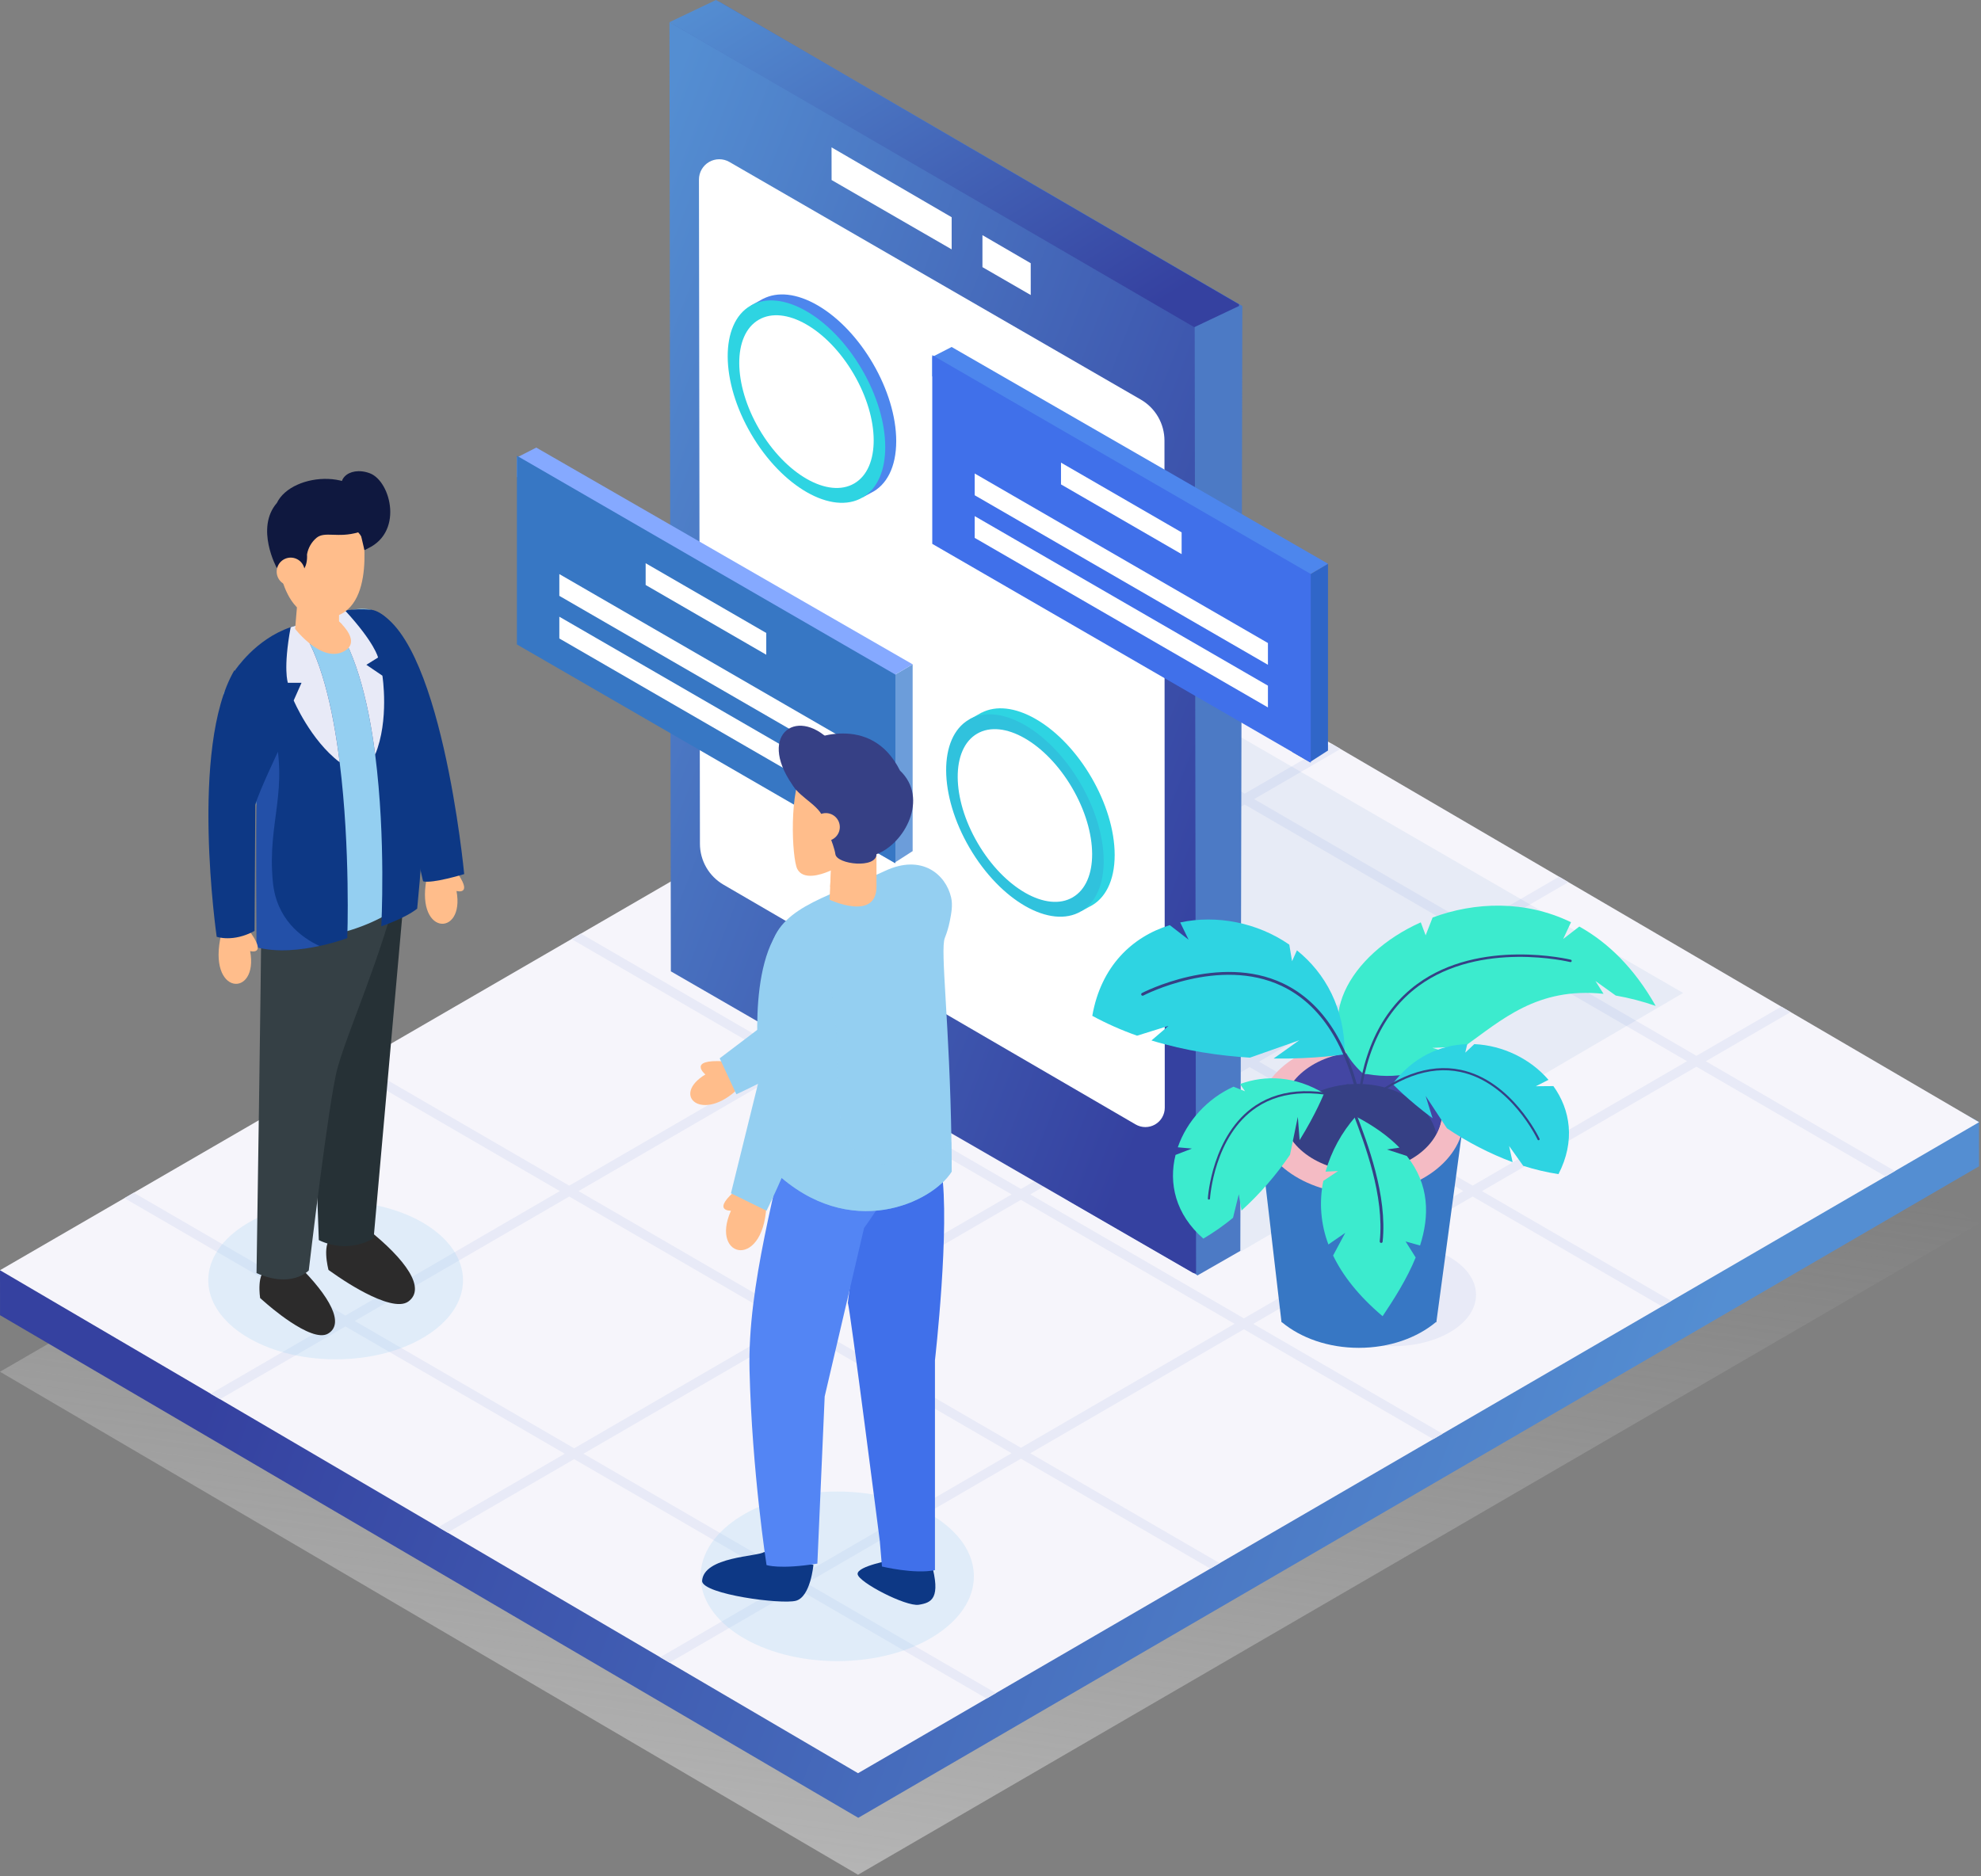 <svg width="606" height="574" viewBox="0 0 606 574" fill="none" xmlns="http://www.w3.org/2000/svg">
<rect x="0" y="0" width="606" height="574" fill="#808080" stroke="none"/>
<path d="M605.403 374.425L579.684 389.369L576.82 391.03L511.262 429.109L508.398 430.77L441.313 469.739L438.445 471.4L373.116 509.348L370.255 511.013L304.671 549.105L301.81 550.769L262.474 573.617L204.796 539.798L201.948 538.127L136.923 499.999L134.072 498.328L67.301 459.18L64.453 457.506L-4.76837e-07 419.717L38.048 397.665L40.915 396.003L106.568 357.954L109.436 356.292L174.837 318.39L177.704 316.725L244.861 277.803L247.728 276.142L313.358 238.105L316.226 236.444L342.932 220.967L407.211 258.549L410.066 260.22L476.931 299.313L479.786 300.98L544.902 339.056L547.757 340.721L605.403 374.425Z" fill="url(#paint0_linear_784_1613)"/>
<path d="M342.856 203.515L0.003 388.78L0.01 402.413L262.549 556.198L605.393 356.862L605.386 343.232L342.856 203.515Z" fill="url(#paint1_linear_784_1613)"/>
<path d="M605.403 343.36L579.684 358.304L576.82 359.965L511.262 398.044L508.398 399.705L441.313 438.674L438.445 440.335L373.116 478.283L370.255 479.948L304.671 518.04L301.81 519.704L262.474 542.552L204.796 508.733L201.948 507.062L136.923 468.934L134.072 467.263L67.301 428.115L64.453 426.441L-4.76837e-07 388.652L38.048 366.6L40.915 364.938L106.568 326.889L109.436 325.228L174.837 287.325L177.704 285.661L244.861 246.738L247.728 245.077L313.358 207.04L316.226 205.379L342.932 189.902L407.211 227.484L410.066 229.155L476.931 268.248L479.786 269.915L544.902 307.991L547.757 309.656L605.403 343.36Z" fill="#F6F5FB"/>
<path d="M521.816 324.711L547.757 309.669L544.903 308.005L518.955 323.047L453.6 285.115L479.786 269.912L476.932 268.245L450.739 283.45L383.628 244.501L410.066 229.155L407.211 227.484L380.764 242.837L316.226 205.379L313.358 207.04L377.89 244.501L312.319 282.567L247.728 245.077L244.861 246.738L309.455 284.238L242.347 323.184L177.704 285.661L174.837 287.325L239.483 324.845L174.131 362.777L109.436 325.228L106.568 326.889L171.253 364.442L105.663 402.524L40.925 364.939L38.058 366.6L102.795 404.185L64.453 426.441L67.301 428.115L105.663 405.85L172.77 444.795L134.072 467.257L136.923 468.928L175.635 446.46L240.987 484.392L201.948 507.056L204.796 508.727L243.838 486.059L301.797 519.704L304.658 518.04L246.699 484.398L312.306 446.316L370.242 479.948L373.103 478.283L315.17 444.655L380.522 406.723L438.432 440.338L441.3 438.677L383.386 405.061L450.497 366.106L508.385 399.708L511.249 398.047L453.358 364.445L518.942 326.379L576.813 359.968L579.674 358.307L521.816 324.711ZM380.764 246.162L447.875 285.118L382.294 323.184L315.183 284.238L380.764 246.162ZM312.319 285.89L379.427 324.845L312.319 363.797L245.208 324.845L312.319 285.89ZM242.35 326.506L309.458 365.462L244.102 403.394L176.991 364.442L242.35 326.506ZM108.527 404.185L174.131 366.103L241.238 405.058L175.635 443.141L108.527 404.185ZM243.838 482.727L178.495 444.795L244.099 406.713L309.455 444.645L243.838 482.727ZM312.306 442.98L246.954 405.048L312.306 367.116L377.658 405.048L312.306 442.98ZM380.522 403.384L315.17 365.452L382.281 326.496L447.63 364.428L380.522 403.384ZM450.491 362.767L385.135 324.835L450.719 286.769L516.071 324.701L450.491 362.767Z" fill="#E8EAF7"/>
<path d="M426.185 411.889C440.181 411.889 451.527 404.847 451.527 396.16C451.527 387.474 440.181 380.432 426.185 380.432C412.188 380.432 400.842 387.474 400.842 396.16C400.842 404.847 412.188 411.889 426.185 411.889Z" fill="#E8EAF7"/>
<path d="M102.674 415.915C124.195 415.915 141.641 405.087 141.641 391.73C141.641 378.373 124.195 367.545 102.674 367.545C81.153 367.545 63.708 378.373 63.708 391.73C63.708 405.087 81.153 415.915 102.674 415.915Z" fill="#94CFF1" fill-opacity="0.22"/>
<path d="M256.115 508.253C279.201 508.253 297.916 496.637 297.916 482.308C297.916 467.98 279.201 456.364 256.115 456.364C233.029 456.364 214.313 467.98 214.313 482.308C214.313 496.637 233.029 508.253 256.115 508.253Z" fill="#94CFF1" fill-opacity="0.22"/>
<path d="M379.433 382.731L366.309 390.252L365.962 389.98L326.927 367.417L276.468 331.143L268.359 325.309L220.215 290.693L218.865 271.158L218.662 268.169L215.043 215.774V215.725L213.575 194.388V194.349L205.911 83.074L205.799 7.286L220.022 0.497L380.041 93.617V94.117L379.433 382.731Z" fill="#4C7AC5"/>
<path d="M365.884 389.673L364.965 389.473L325.933 366.923L205.221 297.201L204.9 82.577L204.792 6.789L365.459 100.121L365.884 389.673Z" fill="url(#paint2_linear_784_1613)"/>
<path d="M356.311 338.919L356.216 134.799C356.214 132.258 355.545 129.762 354.274 127.562C353.004 125.361 351.177 123.533 348.977 122.262L223.128 49.554C222.184 49.009 221.112 48.722 220.022 48.723C218.931 48.724 217.86 49.011 216.916 49.557C215.972 50.103 215.189 50.888 214.644 51.833C214.099 52.777 213.813 53.849 213.813 54.939L214.114 258.176C214.117 260.707 214.783 263.192 216.045 265.386C217.307 267.579 219.121 269.403 221.307 270.678L347.395 344.05C348.296 344.575 349.32 344.853 350.364 344.856C351.407 344.859 352.433 344.586 353.337 344.066C354.242 343.545 354.993 342.795 355.515 341.892C356.037 340.988 356.312 339.963 356.311 338.919Z" fill="white"/>
<path d="M379.034 93.117V93.62L365.315 100.121L204.792 6.789L219.015 0L379.034 93.117Z" fill="url(#paint3_linear_784_1613)"/>
<path d="M315.304 80.54L300.535 71.947V81.737L315.31 90.272L315.304 80.54Z" fill="white"/>
<path d="M254.389 55.083L291.119 76.299V66.466L254.372 45.084L254.389 55.083Z" fill="white"/>
<path d="M279.182 203.263V260.42L273.908 263.801L273.63 263.981L268.359 260.933V209.643L273.882 206.386L279.182 203.263Z" fill="#6C9DDA"/>
<path d="M279.182 203.263L273.882 206.386L268.359 209.643L158.126 145.927V139.979L158.616 139.727L164.047 136.948L279.182 203.263Z" fill="#85A9FF"/>
<path d="M273.908 206.402V264.141L273.63 263.98L268.359 260.933L158.126 197.184V139.446L158.616 139.727L273.882 206.386L273.908 206.402Z" fill="#3777C4"/>
<path d="M171.593 175.936L171.103 175.655V182.312L171.593 182.597L260.807 234.191V227.53L171.593 175.936Z" fill="white"/>
<path d="M171.103 188.695V195.353L171.593 195.638L260.807 247.232V240.571L171.593 188.977L171.103 188.695Z" fill="white"/>
<path d="M234.405 193.672L197.508 172.332V178.99L234.405 200.33V193.672Z" fill="white"/>
<path d="M406.24 172.483V229.643L400.97 233.02L400.688 233.2L395.421 230.156V178.863L400.94 175.606L406.24 172.483Z" fill="#3066C8"/>
<path d="M406.24 172.483L400.94 175.605L395.421 178.862L285.185 115.146V109.202L285.678 108.946L291.106 106.167L406.24 172.483Z" fill="#4D86ED"/>
<path d="M400.97 175.625V233.36L400.688 233.2L395.421 230.156L285.185 166.404V108.666L285.678 108.947L400.94 175.606L400.97 175.625Z" fill="#4070EA"/>
<path d="M298.655 145.159L298.165 144.874V151.532L298.655 151.816L387.869 203.41V196.749L298.655 145.159Z" fill="white"/>
<path d="M298.165 157.915V164.576L298.655 164.857L387.869 216.451V209.794L298.655 158.2L298.165 157.915Z" fill="white"/>
<path d="M361.467 162.892L324.566 141.552V148.213L361.467 169.549V162.892Z" fill="white"/>
<path d="M379.034 225.238L379.515 382.953L514.871 303.819L379.034 225.238Z" fill="#3777C4" fill-opacity="0.08"/>
<path d="M221.529 324.737C210.027 324.021 215.781 328.756 215.781 328.756C205.047 335.234 214.909 343.733 225.917 332.991" fill="#FFBD8B"/>
<path d="M249.69 301.429L227.163 318.508L220.156 323.821L225.263 334.815C225.263 334.815 243.802 326.379 261.209 314.747C278.433 303.24 296.193 282.093 288.284 270.19C288.203 270.059 288.115 269.932 288.019 269.808H285.531C267.993 271.318 249.69 301.429 249.69 301.429Z" fill="#94CFF1"/>
<path d="M233.702 474.879C232.041 476.282 215.095 476.21 214.774 483.816C215.206 487.812 238.93 490.974 243.452 489.794C247.974 488.613 248.827 478.813 248.827 478.813L233.702 474.879Z" fill="#0D3885"/>
<path d="M284.887 478.149C287.911 489.087 285.008 490.392 281.052 491.01C277.096 491.628 262.543 484.088 262.35 481.619C262.157 479.15 273.113 477.263 273.113 477.263L284.887 478.149Z" fill="#0D3885"/>
<path d="M259.365 398.662C260.019 400.219 269.141 471.534 269.141 471.534L269.795 479.31C269.795 479.31 279.741 481.727 286.008 480.419V416.212C286.008 416.212 290.674 375.337 288.009 358.006C285.345 340.675 263.795 362.005 263.795 362.005L259.365 398.662Z" fill="#4070EA"/>
<path d="M242.605 338.079L278.845 350.975C273.94 362.594 264.318 375.742 264.318 375.742L252.276 427.278L250.037 478.42C238.525 480.275 234.487 478.865 234.487 478.865C234.487 478.865 230.043 450.204 229.288 419.315C228.65 393.217 237.694 363.444 242.605 338.079Z" fill="#5385F4"/>
<path d="M236.929 358.467C260.032 380.239 285.358 367.796 291.132 358.467C291.132 355.356 291.106 352.336 291.053 349.406C290.514 313.155 287.565 290.631 289.017 287.011C289.676 285.365 290.184 283.662 290.534 281.923C291.008 279.513 291.514 276.992 290.949 274.585C289.353 267.6 282.023 261.158 270.694 266.489C255.183 273.79 239.152 277.155 236.036 289.15C235.35 291.795 234.944 296.079 234.745 301.278C234.029 319.646 235.889 349.445 236.929 358.467Z" fill="#94CFF1"/>
<path d="M243.88 265.851C245.669 269.425 251.155 267.594 253.316 266.698C253.872 266.469 254.209 266.299 254.209 266.299L253.95 271.436L253.761 275.282C253.761 275.282 268.124 282.018 268.124 271.24V261.348C270.732 259.197 272.757 256.425 274.014 253.286C275.271 250.147 275.719 246.743 275.317 243.386C273.97 231.712 255.111 223.181 246.133 234.407C241.186 241.604 242.275 262.656 243.88 265.851Z" fill="#FFBD8B"/>
<g style="mix-blend-mode:multiply">
<path d="M254.209 266.299L253.95 271.436C255.311 270.476 256.457 269.242 257.313 267.814C258.17 266.385 258.718 264.793 258.923 263.14C257.141 264.456 255.268 265.645 253.319 266.698C253.872 266.469 254.209 266.299 254.209 266.299Z" fill="#FFBD8B"/>
</g>
<g style="mix-blend-mode:multiply" opacity="0.46">
<path d="M236.929 358.467C260.032 380.239 285.358 367.797 291.132 358.467C291.132 355.356 291.106 352.336 291.053 349.406C284.75 356.391 269.615 359.723 261.81 352.248C251.371 342.248 260.476 315.81 251.812 296.259L234.752 301.278C234.029 319.646 235.889 349.445 236.929 358.467Z" fill="#94CFF1"/>
</g>
<path d="M243.511 241.64C230.926 225.372 243.367 215.807 254.029 226.706L243.511 241.64Z" fill="#364085"/>
<path d="M225.822 363.562C217.161 370.671 223.602 370.449 223.602 370.449C216.939 385.334 234.487 388.888 234.487 367.117" fill="#FFBD8B"/>
<path d="M232.489 329.126C232.489 329.126 227.784 294.202 240.463 282.005L242.396 280.432C256.478 284.248 256.033 312.239 249.814 332.235C243.596 352.232 234.487 370.449 234.487 370.449L223.602 365.115L232.489 329.126Z" fill="#94CFF1"/>
<path d="M251.962 251.483C251.962 246.993 244.769 244.289 242.533 240.257C240.297 236.225 240.738 229.031 240.738 229.031C240.738 229.031 244.779 228.135 246.126 227.236C247.473 226.336 266.329 217.805 275.31 235.767C284.289 244.298 276.658 258.219 268.117 261.361C268.117 265.851 255.997 264.504 255.549 261.361C255.101 258.219 251.962 251.483 251.962 251.483Z" fill="#364085"/>
<path d="M252.636 257.323C254.993 257.323 256.903 255.412 256.903 253.055C256.903 250.699 254.993 248.788 252.636 248.788C250.28 248.788 248.369 250.699 248.369 253.055C248.369 255.412 250.28 257.323 252.636 257.323Z" fill="#FFBD8B"/>
<path d="M139.156 266.125C145.231 274.17 139.646 272.613 139.646 272.613C142.331 287.034 126.241 286.439 130.819 267.404" fill="#FFBD8B"/>
<path d="M113.336 186.554C134.811 191.524 142.004 267.447 142.004 267.447C142.004 267.447 132.215 270.446 129.416 269.648L120.827 231.683" fill="#0D3885"/>
<path d="M112.241 375.909L102.105 378.336C98.084 379.666 100.493 388.571 100.493 388.571L102.583 390.023C102.583 390.023 119.584 402.193 124.953 398.198C130.322 394.202 124.319 385.513 112.241 375.909Z" fill="#2C2B2B"/>
<path d="M91.201 387.076L81.994 388.25C78.296 389.045 79.575 397.174 79.575 397.174L81.288 398.662C81.288 398.662 95.19 411.088 100.339 408.06C105.489 405.032 100.984 396.759 91.201 387.076Z" fill="#2C2B2B"/>
<path d="M123.881 270.991L114.297 378.846C114.297 378.846 106.879 383.904 97.528 379.437L93.895 276.805L123.881 270.991Z" fill="#263136"/>
<path d="M79.921 281.331C79.974 290.814 78.473 389.526 78.473 389.526C89.262 394.323 94.454 388.728 94.454 388.728C94.454 388.728 100.559 336.434 103.246 326.791C106.643 314.6 116.432 293.623 122.625 268.385L79.921 281.331Z" fill="#354045"/>
<path d="M125.022 275.239C125.022 275.239 108.841 290.026 81.667 286.828C80.739 276.178 80.657 269.66 80.261 262.892C79.946 257.258 79.348 251.644 78.47 246.071C76.073 230.486 66.683 214.502 68.68 211.703C70.642 208.976 72.035 194.274 105.627 187.06C106.472 186.877 107.339 186.699 108.226 186.527C120.614 184.13 122.612 198.116 125.009 214.1C127.405 230.084 125.022 275.239 125.022 275.239Z" fill="#94CFF1"/>
<path d="M127.618 278.025C123.822 281.021 116.632 283.421 116.632 283.421C116.632 283.421 118.103 256.904 114.768 230.872C112.61 214.028 108.435 197.384 100.549 188.257C100.549 188.257 102.128 187.309 105.564 186.783C108.138 186.414 110.745 186.332 113.336 186.541C113.336 186.541 136.808 186.528 127.618 278.025Z" fill="#0D3885"/>
<path d="M106.241 287.028C103.466 288.025 100.626 288.831 97.74 289.441C92.182 290.641 84.806 291.514 78.483 289.827C78.283 254.063 78.483 246.071 78.483 246.071L74.67 222.377L71.891 205.111C71.891 205.111 78.136 195.536 88.926 191.903C89.717 191.635 90.531 191.4 91.371 191.204C98.09 200.324 101.84 216.618 103.9 233.226C107.225 259.74 106.241 287.028 106.241 287.028Z" fill="#0D3885"/>
<path d="M103.9 233.226C94.978 226.46 89.841 214.316 89.841 214.316L92.238 208.92H88.062C88.062 208.92 86.555 204.695 88.916 191.916C89.707 191.648 90.521 191.413 91.362 191.216C98.09 200.323 101.84 216.618 103.9 233.226Z" fill="#E8EAF7"/>
<path d="M114.768 230.885C112.61 214.041 108.435 197.397 100.549 188.27C100.549 188.27 102.128 187.322 105.564 186.795C114.67 196.684 115.651 201.183 115.651 201.183L112.074 203.41L116.979 206.739C116.979 206.739 119.13 220.316 114.768 230.885Z" fill="#E8EAF7"/>
<g style="mix-blend-mode:multiply" opacity="0.31">
<path d="M97.731 289.441C92.172 290.641 84.796 291.514 78.473 289.827C78.273 254.063 78.473 246.071 78.473 246.071L74.661 222.376L83.469 222.095C88.664 241.875 81.671 251.264 83.469 269.837C84.564 281.181 92.055 286.792 97.731 289.441Z" fill="#5385F4"/>
</g>
<path d="M76.027 284.506C82.102 292.551 76.518 290.997 76.518 290.997C79.202 305.415 63.112 304.82 67.69 285.785" fill="#FFBD8B"/>
<path d="M77.874 284.83C71.283 288.427 66.287 286.628 66.287 286.628C66.287 286.628 57.898 228.687 71.682 205.104L73.317 205.836C76.75 207.386 79.359 211.068 81.491 214.093C86.104 220.633 85.287 229.462 85.287 229.462C85.287 229.462 79.094 242.451 78.094 246.247C78.071 253.863 77.874 284.83 77.874 284.83Z" fill="#0D3885"/>
<path d="M105.535 199.107C98.636 203.289 90.276 192.416 90.276 192.416L91.322 180.082L92.12 180.393L103.655 184.889V190.121C103.655 190.121 104.077 190.484 104.636 191.076C106.352 192.874 109.338 196.802 105.535 199.107Z" fill="#FFBD8B"/>
<g style="mix-blend-mode:multiply">
<path d="M104.639 191.072C102.024 196.089 94.477 192.933 91.525 181.128L92.117 180.393L103.652 184.889V190.121C103.652 190.121 104.074 190.481 104.639 191.072Z" fill="#FFBD8B"/>
</g>
<path d="M110.701 160.658C110.701 160.658 115.674 186.916 100.814 188.98C84.629 191.229 84.629 166.502 84.629 166.502L99.915 156.613L106.205 155.263L110.701 160.658Z" fill="#FFBD8B"/>
<path d="M109.57 162.885C112.231 165.792 111.499 168.3 111.499 168.3C111.499 168.3 115.645 167.401 114.297 157.509C112.051 142.673 89.305 144.292 84.695 153.896C78.035 161.584 84.629 173.693 84.629 173.693L92.094 175.135C92.094 175.135 94.173 173.752 93.918 169.651C94.258 167.648 95.302 165.832 96.861 164.53C99.424 162.483 103.322 164.7 109.57 162.885Z" fill="#0F183F"/>
<path d="M90.551 178.879C92.744 177.983 93.795 175.478 92.899 173.285C92.003 171.091 89.499 170.039 87.305 170.936C85.112 171.832 84.061 174.337 84.957 176.53C85.853 178.724 88.357 179.775 90.551 178.879Z" fill="#FFBD8B"/>
<path d="M111.463 168.248C123.756 163.634 119.66 147.242 113.127 144.806C106.594 142.369 101.357 147.369 106.467 152.363C111.577 157.356 109.785 161.074 109.785 161.074" fill="#0F183F"/>
<path d="M340.986 261.603C340.986 246.329 330.197 227.716 316.89 220.032C310.471 216.327 304.642 215.839 300.323 218.04V218.017L296.586 220.1L298.322 223.079C297.455 225.682 297.033 228.413 297.076 231.156C297.076 246.43 307.866 265.04 321.173 272.724C323.584 274.169 326.225 275.192 328.98 275.749L330.749 278.787L333.25 277.443C338.001 275.144 340.986 269.634 340.986 261.603Z" fill="#2ED4E2"/>
<path d="M330.677 278.856C340.029 273.388 339.934 255.822 330.464 239.622C320.995 223.421 305.737 214.72 296.385 220.188C287.033 225.655 287.129 243.221 296.598 259.422C306.067 275.623 321.325 284.323 330.677 278.856Z" fill="#30C2DD"/>
<path d="M328.162 274.553C336.142 269.888 336.061 254.899 327.98 241.074C319.9 227.249 306.88 219.824 298.9 224.49C290.92 229.156 291.001 244.145 299.082 257.97C307.163 271.794 320.182 279.219 328.162 274.553Z" fill="white"/>
<path d="M274.16 134.966C274.16 119.692 263.37 101.082 250.063 93.394C243.645 89.689 237.815 89.202 233.496 91.403V91.38L229.759 93.463L231.495 96.442C230.628 99.045 230.207 101.776 230.249 104.519C230.249 119.793 241.039 138.403 254.346 146.087C256.758 147.532 259.398 148.555 262.154 149.112L263.923 152.15L266.398 150.822C271.174 148.507 274.16 142.997 274.16 134.966Z" fill="#4D86ED"/>
<path d="M263.851 152.218C273.203 146.75 273.107 129.185 263.638 112.984C254.169 96.783 238.911 88.082 229.559 93.55C220.207 99.018 220.302 116.583 229.772 132.784C239.241 148.985 254.499 157.686 263.851 152.218Z" fill="#2ED4E2"/>
<path d="M261.336 147.915C269.316 143.25 269.235 128.26 261.154 114.436C253.073 100.611 240.054 93.186 232.074 97.852C224.094 102.518 224.175 117.507 232.256 131.331C240.336 145.156 253.356 152.581 261.336 147.915Z" fill="white"/>
<path d="M447.858 341.79L443.183 376.452L443.131 376.861L443.085 377.188L439.985 400.137L439.41 404.388V404.466L439.394 404.577H439.191C433.407 409.381 425.014 412.399 415.673 412.399C406.332 412.399 397.942 409.381 392.158 404.577H392.008V404.443L391.969 404.116L391.923 403.734L388.826 377.142L388.774 376.717V376.573L384.684 341.79H447.858Z" fill="#3777C4"/>
<path d="M416.274 365.275C433.721 365.275 447.865 354.742 447.865 341.748C447.865 328.754 433.721 318.22 416.274 318.22C398.828 318.22 384.684 328.754 384.684 341.748C384.684 354.742 398.828 365.275 416.274 365.275Z" fill="#F4BBC4"/>
<path d="M416.739 358.461C430.21 358.461 441.13 350.328 441.13 340.296C441.13 330.264 430.21 322.131 416.739 322.131C403.268 322.131 392.348 330.264 392.348 340.296C392.348 350.328 403.268 358.461 416.739 358.461Z" fill="#364085"/>
<path d="M415.303 331.653C427.401 331.653 437.458 338.226 439.364 346.839C440.516 344.757 441.125 342.417 441.133 340.037C441.133 330.005 430.216 321.873 416.745 321.873C403.275 321.873 392.354 330.005 392.354 340.037C392.354 341.039 392.464 342.038 392.681 343.016C396.297 336.342 405.063 331.653 415.303 331.653Z" fill="#4346A3"/>
<path d="M506.482 307.782C499.913 296.151 491.811 288.329 483.114 283.493L478.187 287.302L480.584 282.175C466.495 275.347 451.108 275.962 438.243 280.733L436.114 286.184L434.623 282.211C412.884 291.926 400.097 313.452 417.128 328.645H418.23C429.314 330.567 437.239 327.275 444.576 322.513L438.161 320.627L447.989 320.188C459.318 312.148 470.193 301.948 490.536 304.08L488.051 300.156L494.263 304.607C498.415 305.333 502.502 306.395 506.482 307.782Z" fill="#3CEBCE"/>
<path d="M415.264 342.042H415.245C415.196 342.039 415.148 342.026 415.104 342.005C415.059 341.983 415.02 341.953 414.988 341.917C414.955 341.88 414.93 341.837 414.914 341.791C414.898 341.744 414.892 341.695 414.895 341.646C415.997 323.007 422.258 309.378 433.508 301.098C452.737 286.955 480.234 293.577 480.508 293.639C480.556 293.651 480.601 293.672 480.64 293.7C480.68 293.729 480.713 293.766 480.739 293.808C480.764 293.85 480.78 293.897 480.788 293.945C480.795 293.994 480.792 294.043 480.78 294.09C480.755 294.186 480.694 294.268 480.61 294.318C480.525 294.369 480.424 294.385 480.329 294.362C480.057 294.293 452.89 287.766 433.946 301.7C422.886 309.839 416.726 323.282 415.637 341.685C415.632 341.781 415.591 341.871 415.521 341.937C415.452 342.004 415.36 342.041 415.264 342.042Z" fill="#364085"/>
<path d="M396.739 290.778L395.248 294.107L394.404 289.032C384.651 282.273 372.171 279.847 361.029 282.24L363.595 287.512L357.847 283.068C346.329 286.609 336.785 295.661 334.137 310.817C338.538 313.198 343.119 315.23 347.839 316.893L357.439 313.894L352.24 318.351C362.771 321.582 373.237 323.057 382.369 323.612L397.448 318.292L389.601 323.884C402.513 324.057 411.354 322.576 411.354 322.576C411.413 308.499 405.42 297.77 396.739 290.778Z" fill="#2ED4E2"/>
<path d="M416.353 339.403C416.251 339.403 416.153 339.368 416.074 339.303C415.996 339.239 415.942 339.149 415.921 339.05C412.07 319.927 404.053 307.354 392.086 301.674C372.936 292.583 349.961 304.493 349.729 304.617C349.627 304.668 349.508 304.677 349.399 304.642C349.29 304.607 349.199 304.531 349.145 304.43C349.092 304.328 349.08 304.21 349.113 304.1C349.146 303.99 349.22 303.897 349.32 303.842C349.553 303.718 372.904 291.602 392.459 300.879C404.69 306.683 412.874 319.469 416.785 338.88C416.807 338.994 416.783 339.113 416.718 339.21C416.653 339.306 416.552 339.374 416.438 339.397L416.353 339.403Z" fill="#364085"/>
<path d="M448.839 319.473L448.231 322.089L450.997 319.473C459.76 319.855 468.198 324.008 473.685 330.398L469.82 332.36L475.189 332.314C480.391 339.55 481.963 349.145 476.748 359.252C473.09 358.689 469.483 357.837 465.959 356.705L461.646 350.646L462.715 355.593C455.633 352.937 448.888 349.455 442.621 345.221L436.121 335.345L438.23 342.14C430.549 336.47 426.008 331.64 426.008 331.64C432.292 323.341 440.62 319.702 448.839 319.473Z" fill="#2ED4E2"/>
<path d="M415.572 339.331C415.63 339.378 415.702 339.403 415.776 339.403C415.85 339.403 415.922 339.378 415.98 339.331C426.796 329.793 437.141 325.973 446.714 327.981C462.055 331.192 470.255 348.477 470.34 348.651C470.354 348.695 470.377 348.736 470.408 348.771C470.439 348.806 470.477 348.834 470.519 348.853C470.562 348.872 470.608 348.882 470.655 348.881C470.701 348.881 470.747 348.871 470.789 348.851C470.832 348.832 470.869 348.804 470.9 348.768C470.93 348.733 470.953 348.692 470.966 348.647C470.979 348.602 470.983 348.555 470.976 348.509C470.97 348.463 470.954 348.419 470.929 348.379C470.847 348.199 462.513 330.626 446.848 327.343C437.04 325.293 426.518 329.161 415.539 338.844C415.475 338.901 415.436 338.981 415.43 339.067C415.425 339.152 415.453 339.237 415.509 339.302C415.528 339.315 415.549 339.325 415.572 339.331Z" fill="#364085"/>
<path d="M379.335 331.686L380.872 333.903L377.337 332.5C369.337 336.097 363.033 343.075 360.296 351.041L364.612 351.43L359.606 353.373C357.452 362.018 359.538 371.518 368.107 378.98C371.296 377.103 374.332 374.977 377.187 372.623L378.952 365.4L379.789 370.393C385.385 365.303 390.364 359.574 394.623 353.323L397.01 341.741L397.563 348.834C402.601 340.727 405.037 334.56 405.037 334.56C396.154 329.158 387.071 328.857 379.335 331.686Z" fill="#3CEBCE"/>
<path d="M417.602 337.827C417.563 337.891 417.504 337.94 417.434 337.965C417.364 337.991 417.287 337.992 417.216 337.967C403.638 333.105 392.616 333.389 384.452 338.791C371.374 347.447 370.154 366.544 370.144 366.737C370.139 366.824 370.1 366.905 370.035 366.962C369.97 367.02 369.884 367.049 369.798 367.044C369.711 367.039 369.63 367 369.572 366.935C369.515 366.87 369.485 366.784 369.49 366.698C369.49 366.505 370.746 347.078 384.082 338.249C392.43 332.716 403.647 332.415 417.432 337.349C417.513 337.379 417.58 337.44 417.617 337.518C417.653 337.596 417.658 337.686 417.628 337.768C417.622 337.788 417.613 337.808 417.602 337.827Z" fill="#364085"/>
<path d="M409.317 358.31L404.808 361.318C403.48 367.82 404.021 374.565 406.368 380.772L411.517 377.217L407.803 384.153C410.68 390.13 415.467 396.399 422.948 402.723C426.328 397.648 430.34 391.448 433.064 384.754L429.981 379.849L434.401 381.089C437.278 372.129 437.363 362.522 430.357 353.696L424.265 351.708C424.265 351.708 426.057 351.44 428.101 351.145C424.831 347.797 420.476 344.586 414.728 341.594C410.432 346.467 407.275 352.237 405.488 358.483L409.317 358.31Z" fill="#3CEBCE"/>
<path d="M422.51 380.298H422.461C422.403 380.292 422.348 380.274 422.297 380.247C422.246 380.219 422.202 380.182 422.165 380.137C422.129 380.092 422.102 380.04 422.086 379.985C422.07 379.929 422.065 379.871 422.071 379.814C423.533 365.91 417.494 350.083 413.898 340.626C411.543 334.456 410.84 332.474 411.753 331.856C412.407 331.421 413.407 331.987 415.621 334.027C415.664 334.066 415.698 334.113 415.723 334.166C415.748 334.219 415.762 334.275 415.765 334.333C415.767 334.391 415.759 334.449 415.739 334.504C415.719 334.559 415.689 334.609 415.65 334.652C415.611 334.695 415.564 334.73 415.511 334.754C415.459 334.779 415.402 334.793 415.344 334.796C415.286 334.799 415.228 334.79 415.173 334.77C415.119 334.751 415.068 334.72 415.026 334.681C413.093 332.902 412.446 332.641 412.256 332.611C412.05 333.321 413.407 336.862 414.718 340.319C418.357 349.848 424.442 365.799 422.957 379.912C422.944 380.021 422.891 380.12 422.808 380.192C422.726 380.263 422.619 380.301 422.51 380.298Z" fill="#364085"/>
<defs>
<linearGradient id="paint0_linear_784_1613" x1="233" y1="810" x2="303" y2="325" gradientUnits="userSpaceOnUse">
<stop stop-color="#E6E6E6"/>
<stop offset="1" stop-color="#E6E6E6" stop-opacity="0"/>
</linearGradient>
<linearGradient id="paint1_linear_784_1613" x1="534" y1="380" x2="138.449" y2="230.525" gradientUnits="userSpaceOnUse">
<stop stop-color="#548ED2"/>
<stop offset="1" stop-color="#3541A0"/>
</linearGradient>
<linearGradient id="paint2_linear_784_1613" x1="204.792" y1="27.673" x2="437.472" y2="117.658" gradientUnits="userSpaceOnUse">
<stop stop-color="#548ED2"/>
<stop offset="1" stop-color="#3541A0"/>
</linearGradient>
<linearGradient id="paint3_linear_784_1613" x1="204.792" y1="5.461" x2="286.084" y2="135.502" gradientUnits="userSpaceOnUse">
<stop stop-color="#548ED2"/>
<stop offset="1" stop-color="#3541A0"/>
</linearGradient>
</defs>
</svg>

